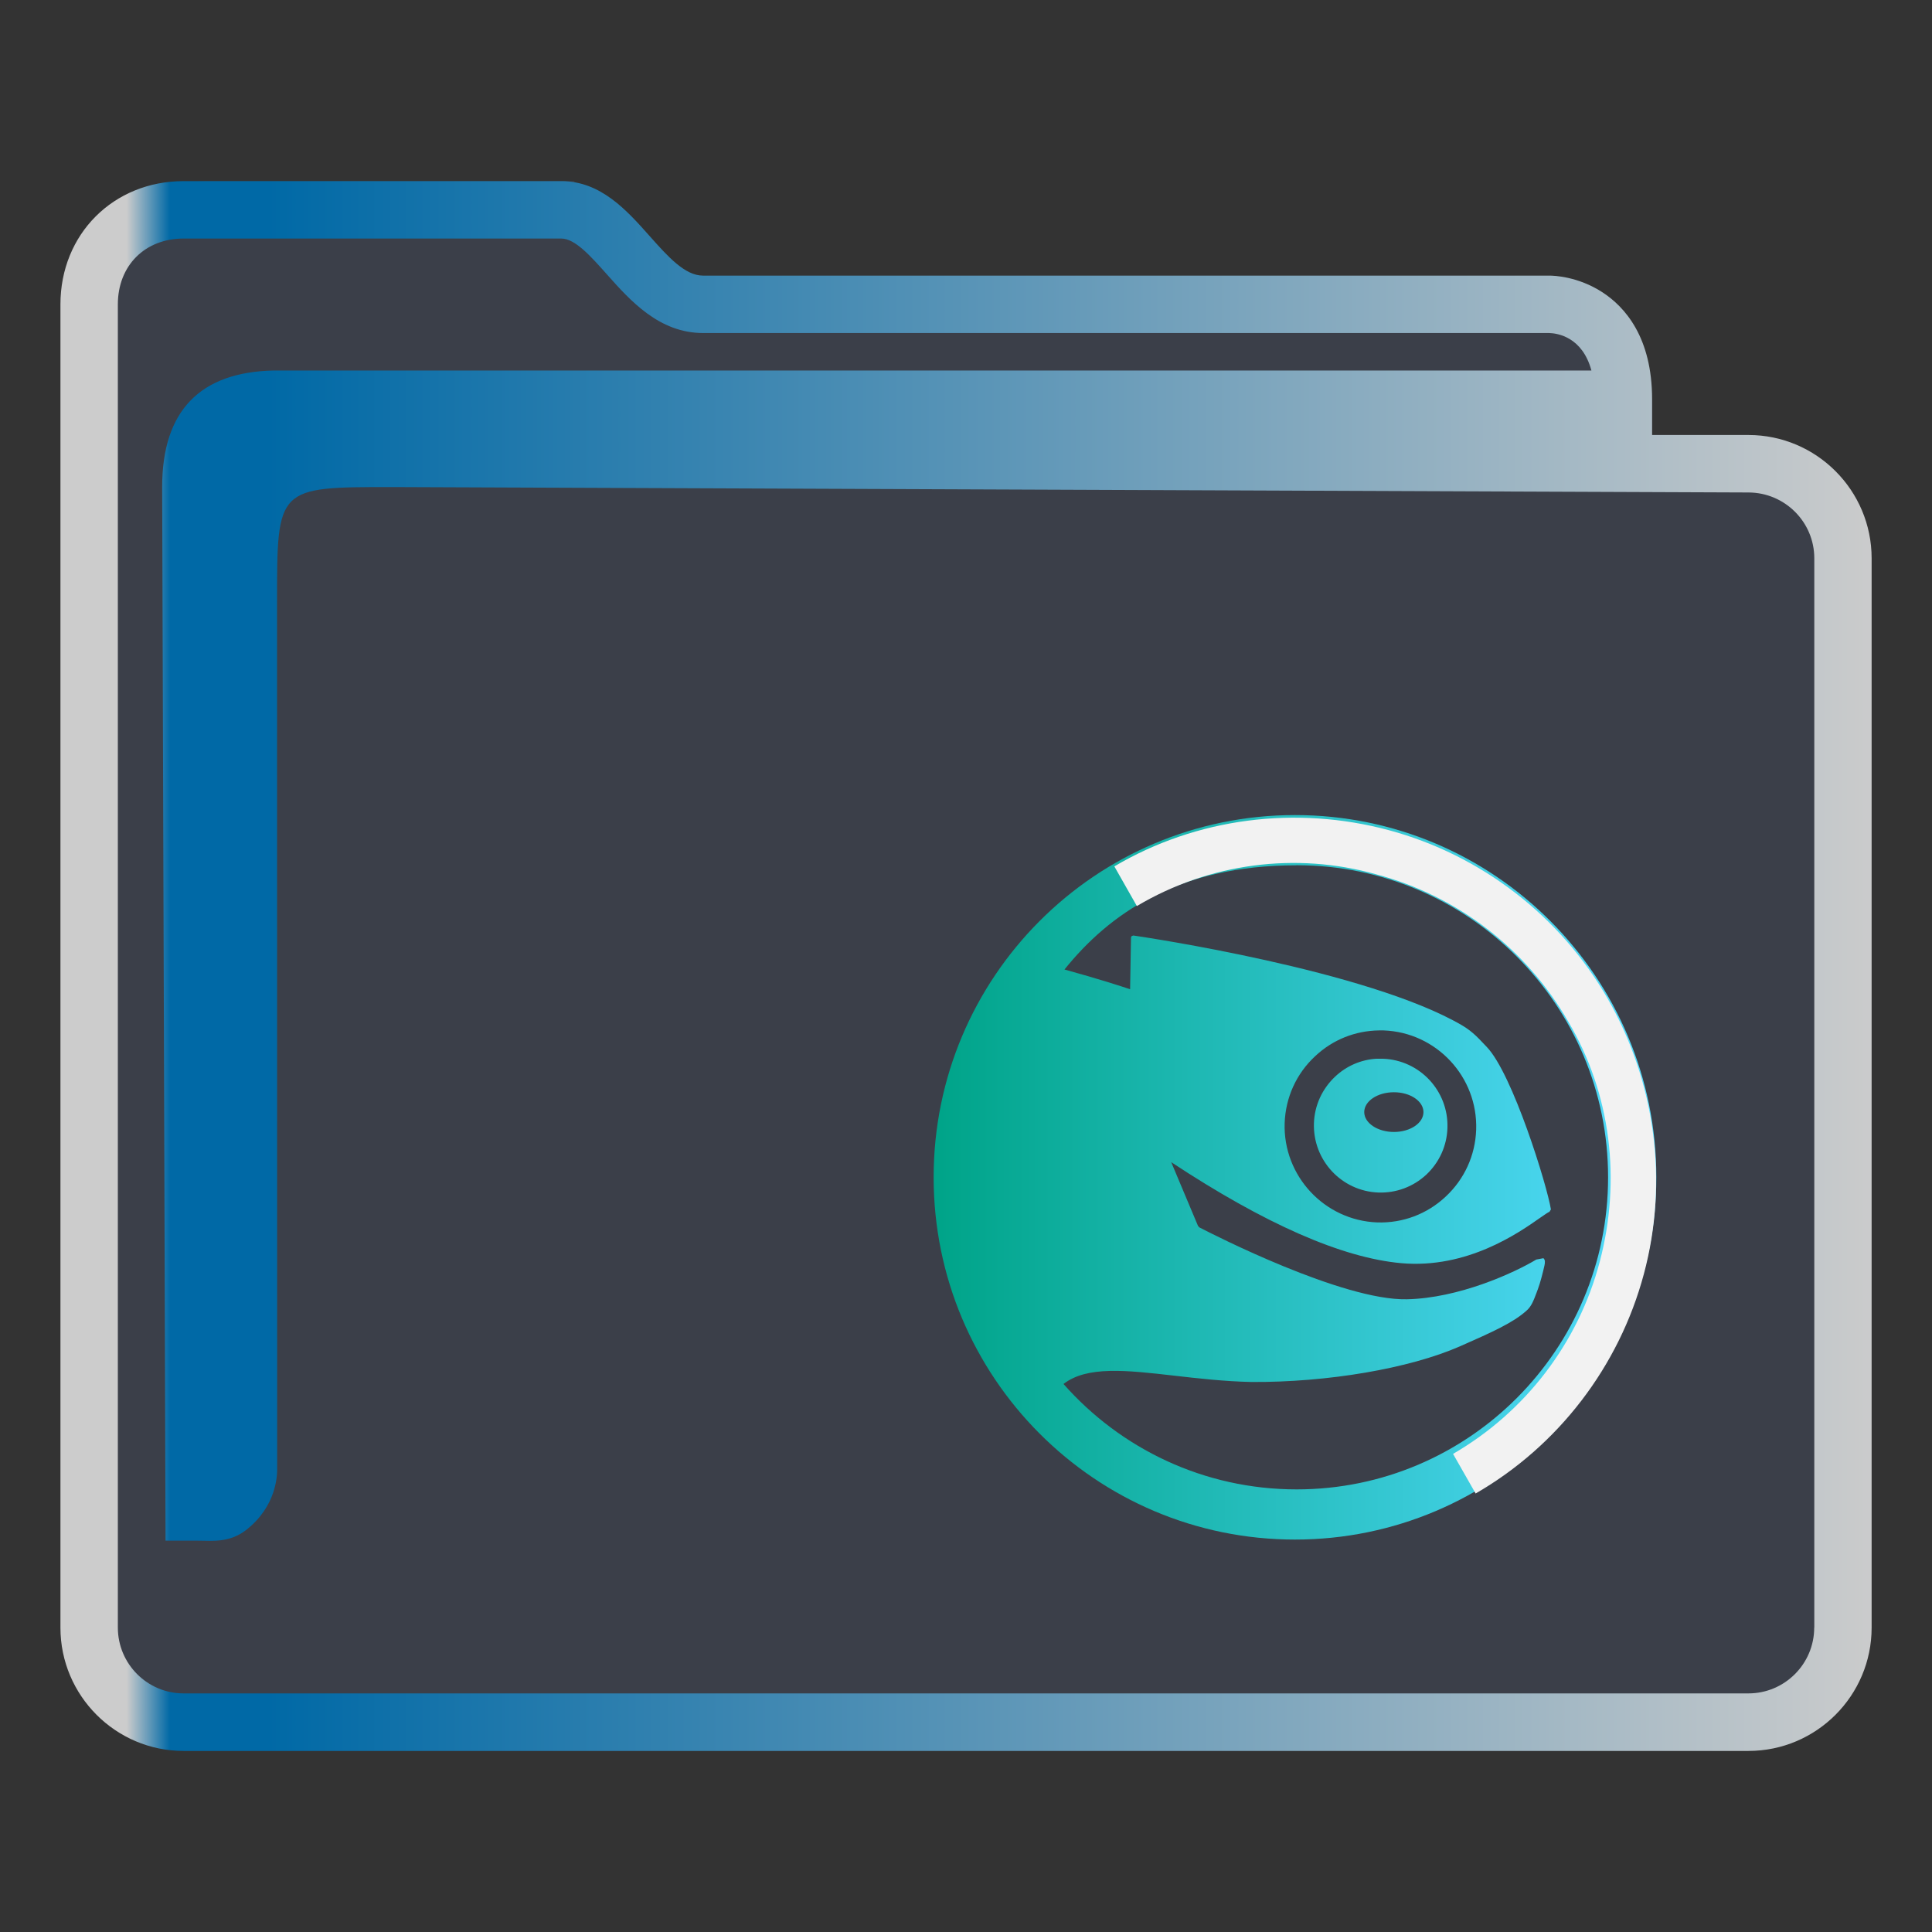 <?xml version="1.0" encoding="UTF-8" standalone="no"?>
<svg
   width="32"
   version="1.1"
   height="32"
   viewBox="0 0 32 32"
   id="svg15"
   sodipodi:docname="folder-openSUSE.svg"
   inkscape:version="1.1.2 (0a00cf5339, 2022-02-04)"
   xmlns:inkscape="http://www.inkscape.org/namespaces/inkscape"
   xmlns:sodipodi="http://sodipodi.sourceforge.net/DTD/sodipodi-0.dtd"
   xmlns:xlink="http://www.w3.org/1999/xlink"
   xmlns="http://www.w3.org/2000/svg"
   xmlns:svg="http://www.w3.org/2000/svg"
   xmlns:rdf="http://www.w3.org/1999/02/22-rdf-syntax-ns#"
   xmlns:cc="http://creativecommons.org/ns#"
   xmlns:dc="http://purl.org/dc/elements/1.1/">
  <rect x="0" y="0" width="32" height="32" fill="#333333" stroke="none"/>
  <sodipodi:namedview
     pagecolor="#ffffff"
     bordercolor="#666666"
     borderopacity="1"
     objecttolerance="10"
     gridtolerance="10"
     guidetolerance="10"
     inkscape:pageopacity="0"
     inkscape:pageshadow="2"
     inkscape:window-width="1920"
     inkscape:window-height="1007"
     id="namedview17"
     showgrid="false"
     inkscape:zoom="9.8125"
     inkscape:cx="-26.140127"
     inkscape:cy="0.50955414"
     inkscape:window-x="0"
     inkscape:window-y="0"
     inkscape:window-maximized="1"
     inkscape:current-layer="layer1"
     inkscape:document-rotation="0"
     inkscape:pagecheckerboard="0" />
  <defs
     id="defs5455">
    <linearGradient
       inkscape:collect="always"
       id="linearGradient1163">
      <stop
         style="stop-color:#00a489;stop-opacity:1"
         offset="0"
         id="stop1159" />
      <stop
         style="stop-color:#55ddff;stop-opacity:1"
         offset="1"
         id="stop1161" />
    </linearGradient>
    <linearGradient
       inkscape:collect="always"
       id="linearGradient991">
      <stop
         style="stop-color:#cccccc;stop-opacity:1"
         offset="0"
         id="stop987" />
      <stop
         style="stop-color:#cccccc;stop-opacity:1"
         offset="0.031"
         id="stop1929" />
      <stop
         style="stop-color:#0069a6;stop-opacity:1"
         offset="0.055"
         id="stop1263" />
      <stop
         style="stop-color:#0069a6;stop-opacity:1"
         offset="0.109"
         id="stop1027" />
      <stop
         style="stop-color:#cccccc;stop-opacity:1"
         offset="1"
         id="stop989" />
    </linearGradient>
    <linearGradient
       inkscape:collect="always"
       xlink:href="#linearGradient991"
       id="linearGradient3483"
       gradientUnits="userSpaceOnUse"
       gradientTransform="matrix(0.5,0,0,0.5,192.447,273.599)"
       x1="386.571"
       y1="516.398"
       x2="446.621"
       y2="516.398" />
    <linearGradient
       inkscape:collect="always"
       xlink:href="#linearGradient1163"
       id="linearGradient1039"
       gradientUnits="userSpaceOnUse"
       x1="415.571"
       y1="522.798"
       x2="439.571"
       y2="522.798"
       gradientTransform="matrix(0.499,0,0,0.5,192.768,273.899)" />
  </defs>
  <g
     inkscape:label="Capa 1"
     inkscape:groupmode="layer"
     id="layer1"
     transform="translate(-384.571,-515.798)">
    <path
       inkscape:connector-curvature="0"
       id="fill"
       d="m 386.07,520.298 v 22.5 c 0.054,0.756 0.499,1.5 1.948,1.5 h 24.85 c 1.631,0 2.187,-0.25 2.129,-2 v -18 c -0.499,-1 -3.99,0 -3.99,-3 -5.985,-0.5 -16.958,0.5 -16.922,-2.5 h -6.022 c -0.996,0 -1.994,0.5 -1.994,1.5 z"
       style="color:#1e92ff;fill:#4e5a7e;fill-opacity:0.3;fill-rule:nonzero;stroke:none;stroke-width:5.249"
       class="ColorScheme-ButtonFocus"
       sodipodi:nodetypes="cccccccccc" />
    <path
       d="m 413.531,523.003 h -1.596 v -0.591 c 0,-1.026 -0.449,-1.531 -0.826,-1.775 -0.404,-0.261 -0.801,-0.274 -0.876,-0.274 h -14.019 c -0.3,0 -0.582,-0.317 -0.881,-0.653 -0.38,-0.428 -0.811,-0.912 -1.465,-0.912 h -6.256 c -1.163,0 -2.04,0.878 -2.04,2.042 v 21.917 c 0,1.126 0.915,2.042 2.04,2.042 h 25.919 c 1.125,0 2.04,-0.916 2.04,-2.042 v -17.712 c 0,-1.126 -0.915,-2.042 -2.04,-2.042 z m 1.089,19.753 c 0,0.601 -0.489,1.09 -1.089,1.09 h -25.919 c -0.601,0 -1.089,-0.489 -1.089,-1.09 v -21.917 c 0,-0.641 0.448,-1.09 1.089,-1.09 h 6.256 c 0.227,0 0.483,0.288 0.755,0.593 0.385,0.433 0.865,0.972 1.592,0.972 h 14.014 c 0.144,0.004 0.551,0.067 0.701,0.621 h -21.826 c -1.213,0.025 -1.847,0.66 -1.847,1.929 l 0.056,17.452 h 0.578 c 0,0 -0.12,0.001 4.8e-4,0.001 0.187,0 0.482,0.037 0.758,-0.179 0.496,-0.389 0.516,-0.893 0.512,-1.031 l -0.002,-14.338 c 0,-1.904 0,-1.904 1.902,-1.904 l 22.471,0.09 c 0.601,0.002 1.089,0.489 1.089,1.09 v 17.712 z"
       id="path2-3-3-2"
       sodipodi:nodetypes="scscsscssssssssscsssssscsccccccsccccsscc"
       style="fill:url(#linearGradient3483);fill-opacity:1;stroke-width:0.317" />
    <path
       style="color:#4d4d4d;font-size:20.488px;font-family:TrebuchetMS-Bold;fill:url(#linearGradient1039);fill-opacity:1;fill-rule:evenodd;stroke:none;stroke-width:0.086;stroke-miterlimit:4"
       d="m 406.02,529.298 c -3.305,0 -5.985,2.686 -5.985,6 0,3.314 2.68,6 5.985,6 3.305,0 5.985,-2.686 5.985,-6 0,-3.314 -2.68,-6 -5.985,-6 z m 0.028,0.831 c 2.848,0 5.158,2.314 5.158,5.169 0,2.855 -2.311,5.169 -5.158,5.169 -1.538,0 -2.918,-0.676 -3.862,-1.746 0.388,-0.302 1.038,-0.229 1.839,-0.137 0.384,0.044 0.821,0.094 1.272,0.104 1.261,0.008 2.617,-0.223 3.454,-0.59 0.541,-0.238 0.888,-0.395 1.104,-0.592 0.078,-0.064 0.119,-0.172 0.161,-0.283 l 0.028,-0.075 c 0.035,-0.09 0.085,-0.283 0.108,-0.389 0.01,-0.046 0.015,-0.096 -0.018,-0.121 l -0.117,0.022 c -0.367,0.221 -1.285,0.641 -2.145,0.658 -1.065,0.023 -3.213,-1.075 -3.437,-1.191 l -0.022,-0.026 c -0.053,-0.128 -0.375,-0.893 -0.443,-1.054 1.546,1.02 2.827,1.585 3.809,1.673 1.092,0.097 1.944,-0.5 2.308,-0.756 0.071,-0.049 0.125,-0.087 0.148,-0.095 l 0.024,-0.039 c -0.06,-0.385 -0.633,-2.247 -1.065,-2.694 -0.12,-0.123 -0.215,-0.242 -0.408,-0.356 -1.562,-0.912 -5.269,-1.462 -5.443,-1.487 l -0.028,0.009 -0.011,0.024 c 0,0 -0.014,0.772 -0.015,0.857 -0.127,-0.043 -0.522,-0.172 -1.087,-0.327 0.737,-0.915 1.867,-1.726 3.844,-1.726 z m 1.362,2.736 c 0.026,-3.4e-4 0.052,-5e-4 0.079,0 0.875,0.032 1.562,0.77 1.532,1.646 -0.015,0.424 -0.194,0.816 -0.503,1.105 -0.31,0.291 -0.712,0.443 -1.137,0.429 -0.873,-0.033 -1.561,-0.771 -1.532,-1.646 0.015,-0.424 0.194,-0.819 0.505,-1.107 0.29,-0.273 0.661,-0.421 1.056,-0.427 z m -0.042,0.469 c -0.255,0.015 -0.495,0.119 -0.683,0.296 -0.214,0.202 -0.341,0.475 -0.351,0.771 -0.021,0.612 0.457,1.127 1.067,1.149 0.296,0.01 0.577,-0.095 0.794,-0.296 0.216,-0.203 0.341,-0.479 0.35,-0.773 0.021,-0.613 -0.459,-1.126 -1.069,-1.147 -0.037,-10e-4 -0.072,-10e-4 -0.108,0 z m 0.291,0.555 c 0.271,0 0.489,0.148 0.489,0.329 0,0.181 -0.218,0.329 -0.489,0.329 -0.272,0 -0.492,-0.149 -0.492,-0.329 0,-0.182 0.22,-0.329 0.492,-0.329 z"
       id="path2445-8"
       class="ColorScheme-Text"
       inkscape:connector-curvature="0" />
    <path
       class="st2"
       d="m 403.028,530.148 c 1.365,-0.806 3.011,-1.012 4.545,-0.6 1.534,0.412 2.843,1.425 3.628,2.794 0.785,1.369 1.01,3.019 0.598,4.556 -0.411,1.537 -1.421,2.85 -2.787,3.637 l -0.374,-0.656 c 1.197,-0.694 2.076,-1.837 2.431,-3.187 0.355,-1.35 0.187,-2.775 -0.524,-3.975 -0.692,-1.2 -1.833,-2.081 -3.179,-2.437 -1.328,-0.375 -2.768,-0.187 -3.965,0.525 z"
       id="path8-7"
       style="clip-rule:evenodd;fill:#f2f2f2;fill-opacity:1;fill-rule:evenodd;stroke-width:0.187" />
  </g>
</svg>
